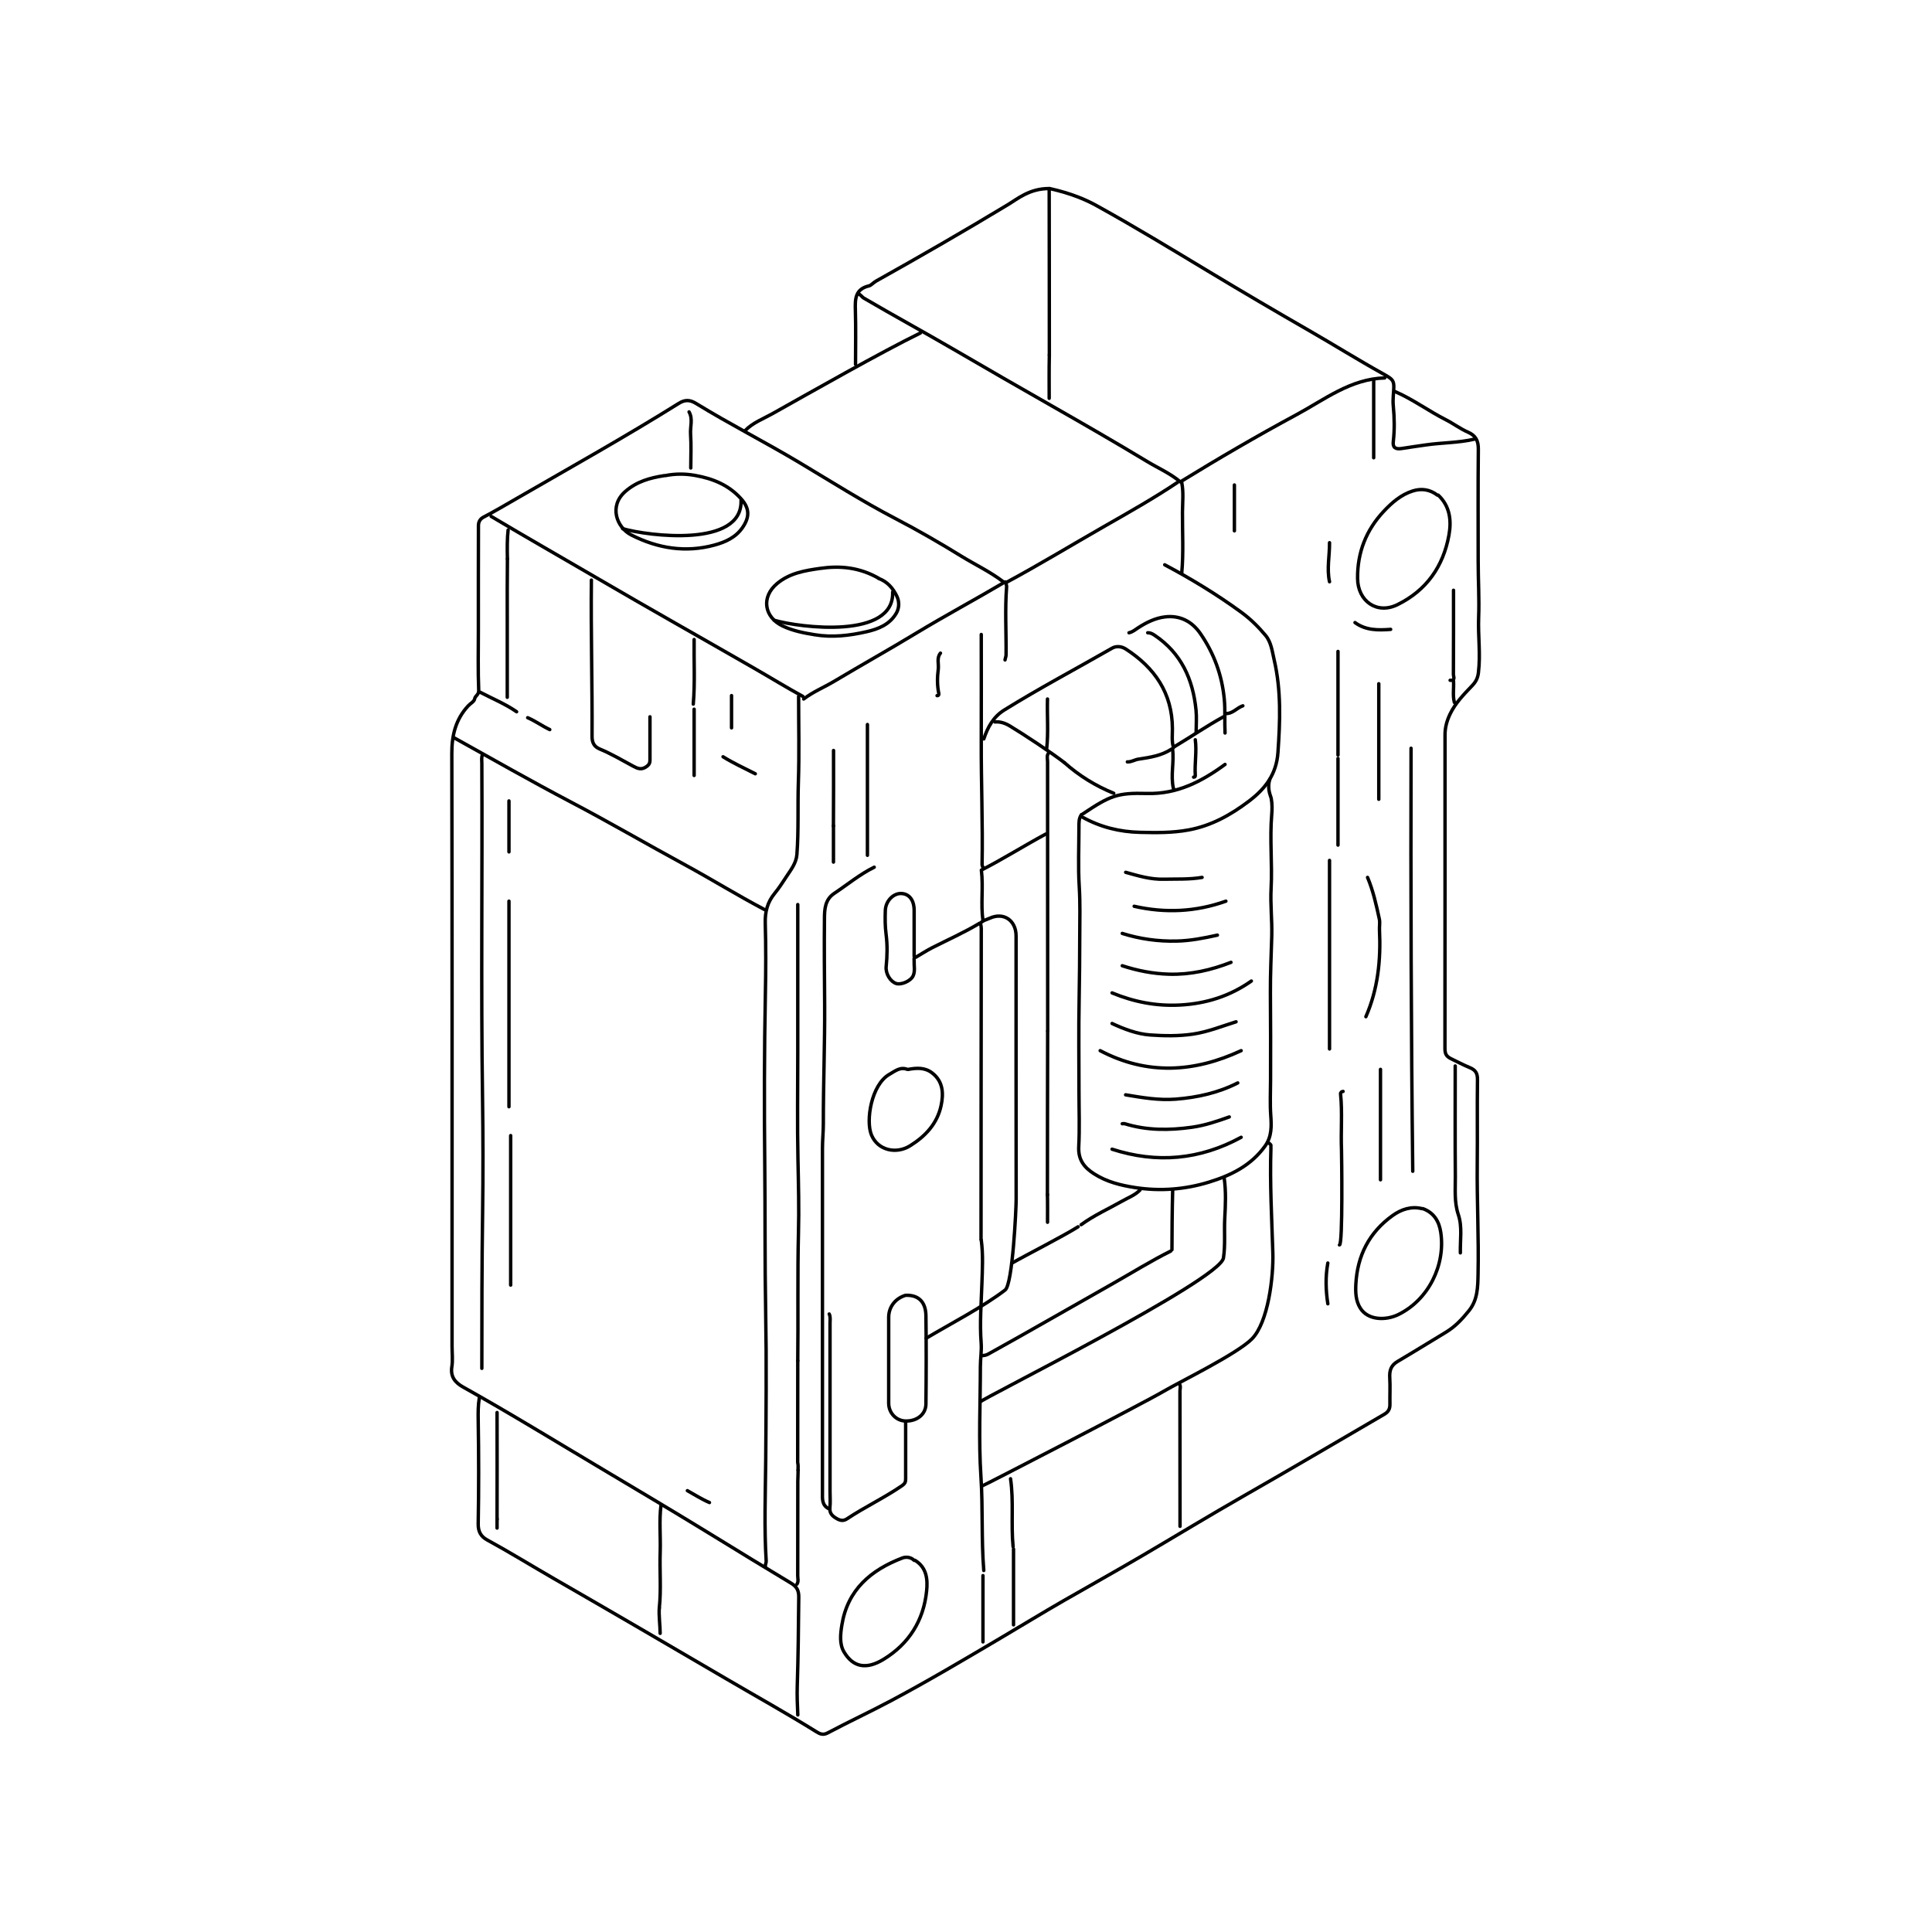 <?xml version="1.0" encoding="UTF-8"?>
<svg id="icons" xmlns="http://www.w3.org/2000/svg" viewBox="0 0 500 500">
  <defs>
    <style>
      .cls-1 {
        fill: none;
        stroke: #000;
        stroke-linecap: round;
        stroke-linejoin: round;
        stroke-width: .88px;
      }
    </style>
  </defs>
  <path class="cls-1" d="M361,101.32c4.63,2,8.68,5.03,13.17,7.3,1.95.99,3.73,2.35,5.75,3.23,2.01.87,2.69,2.24,2.67,4.42-.1,9.67-.04,19.34-.04,29.02,0,4.84.31,9.69.12,14.51-.18,4.77.53,9.53-.06,14.3-.17,1.4-.67,2.34-1.58,3.31-2.17,2.28-4.39,4.51-5.78,7.44-.81,1.72-1.28,3.42-1.28,5.3,0,27.04.01,54.08-.02,81.12,0,1.3.22,2.06,1.53,2.7,1.62.79,3.22,1.64,4.88,2.32,1.5.61,2.03,1.46,2.01,3.11-.1,7.25.02,14.51-.06,21.76-.1,9.53.41,19.05.21,28.58-.07,3.3-.07,6.64-2.36,9.47-1.73,2.14-3.5,4.07-5.92,5.54-4.19,2.53-8.36,5.12-12.58,7.61-1.7,1-2.1,2.37-1.99,4.2.13,2.26,0,4.54.04,6.81.02,1.22-.33,1.99-1.52,2.68-12.09,7.04-24.14,14.14-36.29,21.08-8.87,5.06-17.6,10.39-26.41,15.55-6.68,3.91-13.44,7.69-20.16,11.54-5.55,3.19-11.02,6.54-16.54,9.8-9.3,5.49-18.58,11-28.12,16.08-5.44,2.9-11.03,5.49-16.47,8.38-1.16.62-1.99.28-2.87-.27-7.73-4.81-15.68-9.23-23.54-13.83-14.71-8.61-29.42-17.2-44.2-25.7-5.86-3.37-11.61-6.93-17.55-10.17-1.54-.84-2.32-2.1-2.28-4.15.16-8.94.15-17.88,0-26.82-.03-1.93-.04-3.82.28-5.72"/>
  <path class="cls-1" d="M259.66,150.57c-3.36-2.58-7.19-4.38-10.78-6.58-5.62-3.46-11.35-6.77-17.19-9.81-8.49-4.42-16.56-9.54-24.76-14.44-8.85-5.29-18.05-9.96-26.84-15.35-1.56-.96-2.86-.98-4.42,0-13.76,8.6-27.93,16.52-41.98,24.63-2.84,1.64-5.67,3.31-8.58,4.83-.95.5-1.29,1.31-1.29,2.21-.03,9.01-.02,18.03-.02,27.04,0,5.2-.12,10.41.09,15.6.05,1.14-.91,1.31-1.06,2.19-.11.67-1.1,1.17-1.66,1.78-3.23,3.48-4.25,7.58-4.24,12.31.1,44.04.06,88.08.06,132.12,0,7.11,0,14.22,0,21.32,0,1.76.22,3.55-.05,5.27-.42,2.64.88,4.14,2.91,5.28,12.25,6.84,24.19,14.2,36.25,21.36,9.35,5.56,18.71,11.13,27.98,16.82,6.86,4.21,13.73,8.43,20.64,12.57,1.45.87,2.01,1.86,2,3.55-.07,7.7-.15,15.39-.39,23.08-.08,2.46.03,4.98.14,7.47"/>
  <path class="cls-1" d="M365.18,193.65c-.09,36.49.01,72.98.44,109.47"/>
  <path class="cls-1" d="M301.43,146.17c6.88,3.65,13.51,7.68,19.81,12.28,2.38,1.74,4.45,3.79,6.3,6.01,1.46,1.75,1.71,4.16,2.22,6.34,1.84,7.91,1.53,15.91.97,23.96-.39,5.6-3.24,9.34-7.5,12.57-4.73,3.58-9.73,6.37-15.63,7.46-4.17.77-8.34.72-12.54.62-5.29-.12-10.3-1.35-14.95-3.95"/>
  <path class="cls-1" d="M328.47,295.87c.14.22.49.3.44.66-.02.22,0,.44,0,.66-.29,9.02.22,18.03.5,27.04.19,6.11-1.18,18.02-5.44,22.3-3.87,3.89-18.79,11.17-22.77,13.51-5.12,3.02-46.73,24.48-47.03,24.53"/>
  <path class="cls-1" d="M381.67,113.63c-4.19,1-8.51.9-12.75,1.53-2.05.3-4.1.58-6.15.91-1.62.26-2.37-.25-2.19-1.77.35-3.08.3-6.15,0-9.24-.08-.87-.07-1.76,0-2.64.3-3.88.38-4-2.66-5.69-6.46-3.59-12.73-7.51-19.14-11.19-8.54-4.91-17.04-9.9-25.48-14.98-9.82-5.91-19.61-11.88-29.65-17.42-2.56-1.41-6.36-3.08-11.99-4.34"/>
  <path class="cls-1" d="M117.65,191.01c9.94,5.53,19.84,11.17,29.91,16.46,9.99,5.24,19.74,10.93,29.65,16.31,6.95,3.77,13.67,7.95,20.67,11.63"/>
  <path class="cls-1" d="M171.95,123.09c-3.71.57-7.18,1.51-10.15,4.13-4.28,3.77-2.21,9.31,1.59,11.24,6.84,3.47,14.04,4.64,21.52,2.6,2.79-.76,5.51-1.96,7.28-4.56,1.79-2.62,1.83-4.85-.25-7.24-3.17-3.66-7.36-5.39-12.06-6.22-2.61-.46-5.14-.46-7.7.05"/>
  <path class="cls-1" d="M303.63,193.21c-.4-1.52-.21-3.08-.21-4.62-.03-9.24-4.61-15.81-12.11-20.65-1.06-.68-2.43-.81-3.49-.2-9.31,5.34-18.81,10.36-27.93,16.02-2.8,1.74-4.28,4.44-5.28,7.47"/>
  <path class="cls-1" d="M226.25,224.43c-3.73,1.83-6.92,4.5-10.35,6.78-2.41,1.6-2.51,4.15-2.53,6.41-.08,7.47,0,14.95.05,22.42.06,10.25-.36,20.51-.34,30.78,0,2.13-.23,4.25-.23,6.38,0,29.68,0,59.35,0,89.03,0,1.58-.2,3.24,1.54,4.18"/>
  <path class="cls-1" d="M124.91,195.19c-.37.78-.22,1.61-.21,2.42.15,28.87-.24,57.74.18,86.61.14,9.82.16,19.64.02,29.46-.19,13.48-.2,26.97-.2,40.45"/>
  <path class="cls-1" d="M253.95,320.93c.51,3.8.29,7.63.16,11.43-.17,5.06-.58,10.1-.19,15.17.16,2.05-.2,4.1-.2,6.15,0,9.53-.48,19.08.15,28.57.53,8.07.08,16.14.73,24.19"/>
  <path class="cls-1" d="M253.89,320.78c-.02-25.21.06-54,.06-79.21,0-.88.09-1.78-.24-2.62.66-.77,1.62-.94,2.45-1.32,3.59-1.64,6.8.56,6.8,4.59,0,22.72-.01,45.43.02,68.15,0,2.45-.9,21.97-2.85,23.48-5.61,4.33-14.38,8.87-20.44,12.49"/>
  <path class="cls-1" d="M131.72,233.22v53.2"/>
  <path class="cls-1" d="M127.11,133.64c8.97,5.35,18.05,10.51,27.07,15.78,13.63,7.97,27.39,15.7,41.08,23.57,4.18,2.4,8.3,4.94,12.53,7.25"/>
  <path class="cls-1" d="M236.58,247.51c0-3.96,0-7.91,0-11.87,0-2.66-1.23-4.3-3.3-4.4-2.08-.1-4.08,1.94-4.16,4.4-.07,2.05-.07,4.11.2,6.16.36,2.78.3,5.56.02,8.35-.19,1.86,1.12,3.93,2.62,4.39,1.26.39,3.72-.61,4.36-2,.56-1.22.2-2.62.26-3.94.01-.3-.15-.66.22-.88"/>
  <path class="cls-1" d="M214.6,340.06c.37.78.21,1.61.21,2.42,0,14.51,0,29.02,0,43.53,0,1.39.12,2.8-.03,4.17-.16,1.51.71,2.23,1.8,2.85.84.48,1.67.68,2.64.03,4.58-3.04,9.57-5.39,14.12-8.5.91-.62,1.04-1.02,1.04-1.85,0-4.91,0-9.82,0-14.73"/>
  <path class="cls-1" d="M302.97,323.79c-5.12,2.54-9.96,5.57-14.93,8.38-10.77,6.08-21.48,12.28-32.3,18.27-.56.31-1.02.35-1.56.4"/>
  <path class="cls-1" d="M344.08,222.67v48.8"/>
  <path class="cls-1" d="M376.61,275.87c0,9.53-.05,19.05.03,28.58.03,3.31-.33,6.61.78,9.92,1.06,3.15.44,6.57.52,9.87"/>
  <path class="cls-1" d="M271.53,48.8c-5.09-.02-8.18,2.66-10.74,4.2-11.25,6.79-22.63,13.35-34.09,19.76-.62.35-1.27,1.1-1.79,1.22-3.56.82-3.63,3.34-3.54,6.24.14,4.69.04,9.38.04,14.07"/>
  <path class="cls-1" d="M368.26,312.8c2.86,1.06,4.19,3.3,4.61,6.16,1.25,8.44-3.17,17.44-11.01,21.26-3.17,1.54-7.83,1.54-9.84-1.71-1.15-1.86-1.24-3.99-1.13-6.14.38-7.42,3.46-13.43,9.49-17.77,2.22-1.6,4.81-2.5,7.67-1.8"/>
  <path class="cls-1" d="M260.1,170.79c.05-.44.26-.81.27-1.32.06-5.86-.31-11.73.14-17.59.03-.41-.17-.91-.39-1.29-7.67,4.53-15.51,8.73-23.13,13.34-6.96,4.22-14.08,8.19-21.07,12.37-2.62,1.57-5.49,2.72-7.93,4.6"/>
  <path class="cls-1" d="M206.46,234.1v38.69c0,9.09-.14,18.18.05,27.26.13,6.38.3,12.76.13,19.12-.26,10.11-.05,22.86-.18,32.98"/>
  <path class="cls-1" d="M271.13,266.86c-.05,14.14-.03,28.28-.06,42.43"/>
  <path class="cls-1" d="M358.36,97.81c-8.82.24-15.56,5.6-22.83,9.51-10.2,5.49-20.21,11.34-30.06,17.39-2.69-2.26-5.81-3.59-8.68-5.33-8.21-4.96-16.52-9.74-24.85-14.49-8.45-4.81-16.86-9.66-25.26-14.55-7.66-4.46-15.44-8.69-23.09-13.17-.57-.33-.85-.99-1.52-1.13"/>
  <path class="cls-1" d="M372.21,128.14c3.06,2.86,3.45,6.63,2.78,10.32-1.46,8.11-5.8,14.33-13.34,18.03-5.28,2.59-10.26-.87-10.31-6.81-.06-6.67,2.19-12.48,6.79-17.37,2.14-2.28,4.46-4.29,7.49-5.25,2.27-.72,4.44-.39,6.37,1.08"/>
  <path class="cls-1" d="M206.68,180.24c0,7.4.19,14.81-.06,22.2-.21,6.23.09,12.47-.38,18.69-.17,2.23-1.53,3.94-2.68,5.69-.97,1.49-1.96,3.02-3.08,4.39-1.89,2.3-2.51,4.79-2.43,7.73.17,6.08.15,12.16.03,18.24-.29,14.73-.31,29.46-.16,44.19.13,12.6,0,25.21.23,37.81.12,6.82.16,13.63.13,20.44-.03,6.08-.05,12.17-.11,18.25-.08,8.72-.42,17.44.12,26.16.03.41-.28.85-.2,1.32"/>
  <path class="cls-1" d="M132.16,293.89v38.69"/>
  <path class="cls-1" d="M317.04,189.7c-.15-2.93.09-5.86-.2-8.8-.6-6.19-2.65-11.81-6.18-16.93-2.24-3.25-5.41-4.79-9.23-4.31-2.42.3-4.73,1.41-6.83,2.78-.77.5-1.48,1.12-2.42,1.32"/>
  <path class="cls-1" d="M271.31,194.97c-.47.69-.2,1.47-.2,2.2-.02,22.13.05,47.43.03,69.56"/>
  <path class="cls-1" d="M284.72,271.91c12.16,6.39,24.33,5.65,36.49,0"/>
  <path class="cls-1" d="M353.92,227.07c1.46,3.47,2.26,7.13,3.05,10.78.2.91-.01,1.9.04,2.85.37,7.72-.39,15.26-3.52,22.42"/>
  <path class="cls-1" d="M323.85,253.89c-5.54,3.9-11.67,5.85-18.46,6.21-6.16.33-11.95-.81-17.59-3.14"/>
  <path class="cls-1" d="M227.56,149.75c-5.06-2.95-10.17-3.4-15.37-2.64-3.88.56-7.77,1.18-11.03,3.87-4.3,3.55-3.35,8.76,1.35,11.01,2.63,1.26,5.45,1.81,8.34,2.28,4.58.76,9.01.22,13.41-.78,3.04-.69,5.99-1.85,7.7-4.79.81-1.4.79-3.04.16-4.36-.98-2.06-2.46-3.84-4.77-4.65"/>
  <path class="cls-1" d="M304.73,124.85c-6.13,4.1-12.55,7.72-18.94,11.37-8.49,4.85-16.85,9.94-25.46,14.57"/>
  <path class="cls-1" d="M321.21,294.33c-10.7,5.83-21.84,6.83-33.41,3.08"/>
  <path class="cls-1" d="M236.8,403.81c3.05,1.85,3.31,4.96,3.01,7.91-.77,7.7-4.63,13.76-11.19,17.74-4.39,2.66-7.82,2.07-10.2-1.95-1.2-2.03-.93-4.59-.54-6.99,1.49-9.15,7.53-14.2,15.64-17.31.92-.35,2.17-.27,3.06.61"/>
  <path class="cls-1" d="M319.89,264.44c-3.7,1.15-7.27,2.61-11.19,3.19-3.7.54-7.37.47-11,.22-3.43-.24-6.74-1.51-9.9-2.97"/>
  <path class="cls-1" d="M234.82,276.75c-1.87-.71-3.15.44-4.64,1.28-4.69,2.67-6.17,12-4.66,15.67,1.67,4.07,6.44,5.03,9.97,2.85,3.99-2.47,7.04-5.74,8.05-10.36.67-3.08.61-6.31-2.35-8.55-1.87-1.42-4-1.28-6.15-.88"/>
  <path class="cls-1" d="M356.83,176.95v29.9"/>
  <path class="cls-1" d="M320.33,280.26c-5.04,2.56-10.43,3.76-16.05,4.2-4.4.34-8.68-.4-12.97-1.12"/>
  <path class="cls-1" d="M238.2,86.18c-10.09,4.92-28.53,15.41-38.31,20.89-2.41,1.35-5.07,2.32-7.05,4.37"/>
  <path class="cls-1" d="M357.27,276.75v28.58"/>
  <path class="cls-1" d="M206.46,352.15c0,8.72,0,17.44-.02,26.16,0,.73.15.03.1,2.15"/>
  <path class="cls-1" d="M318.58,249.05c-5.16,2.02-10.48,3.23-16.05,3.07-4.13-.12-8.16-.9-12.09-2.19"/>
  <path class="cls-1" d="M271.53,49.01c0,13.19.06,29.68.04,42.87"/>
  <path class="cls-1" d="M309.56,189.48c0-1.91.16-3.83-.03-5.71-.79-7.98-3.83-14.74-10.73-19.37-.57-.38-1.1-.66-1.77-.64"/>
  <path class="cls-1" d="M318.14,289.06c-3.16,1.13-6.3,2.2-9.67,2.67-5.87.82-11.66.86-17.37-.91-.2-.06-.44,0-.66,0"/>
  <path class="cls-1" d="M346.27,168.59v26.82"/>
  <path class="cls-1" d="M128.64,365.56c0,8.28.04,19.42,0,27.7"/>
  <path class="cls-1" d="M315.06,242.01c-3.48.77-6.97,1.46-10.55,1.54-4.8.11-9.49-.54-14.07-1.98"/>
  <path class="cls-1" d="M279.89,210.8c-.72,1-.66,2.15-.66,3.3,0,5.13-.24,10.27.08,15.38.26,4.18.14,8.4.13,12.53-.01,5.55-.06,11.14-.16,16.71-.15,7.91-.04,15.83-.04,23.74,0,4.76.19,9.54-.06,14.29-.18,3.38,1.38,5.39,4.01,7.06,3.24,2.06,6.82,2.95,10.56,3.53,6.5,1.01,12.9.5,19.11-1.4,5.67-1.73,10.93-4.29,14.56-9.37,1.77-2.49,1.64-5.23,1.45-7.93-.21-3.01-.06-6.03-.05-9.02.03-7.55.02-15.09-.04-22.64-.03-4.9.21-9.82.35-14.73.11-4.1-.39-8.21-.17-12.31.34-6.38-.38-12.75.16-19.13.12-1.37.13-2.78-.13-4.19-.12-.67-1.14-2.41-.36-4.97"/>
  <path class="cls-1" d="M317.04,197.83c-6.03,4.42-12.4,7.74-20.23,7.52-7.63-.21-9.49.55-16.49,5.23"/>
  <path class="cls-1" d="M317.26,233.22c-7.78,2.77-15.7,3.15-23.74,1.32"/>
  <path class="cls-1" d="M279.01,317.49c-3.83,2.42-13.25,7.2-17.18,9.44"/>
  <path class="cls-1" d="M376.17,152.76c0,7.25.01,14.51-.03,21.76,0,.56.61,1.69-.85,1.54"/>
  <path class="cls-1" d="M224.49,187.5v33.85"/>
  <path class="cls-1" d="M234.6,335.22c3.12-.05,4.98,1.73,5.03,5.28.1,7.62.08,15.24,0,22.86-.03,2.68-2.31,4.45-5.25,4.4-2.44-.05-4.39-2.07-4.39-4.62-.01-7.4,0-14.8,0-22.2,0-2.71,1.72-4.93,4.39-5.72"/>
  <path class="cls-1" d="M311.1,227.07c-3.28.57-6.59.39-9.89.47-3.45.09-6.65-.88-9.89-1.79"/>
  <path class="cls-1" d="M153.05,150.13c-.15,13.48.25,26.97.17,40.45-.01,1.72.62,2.7,2.03,3.28,2.98,1.24,5.74,2.88,8.57,4.4,1.15.62,2.19,1.12,3.57.08.8-.6.82-1.12.82-1.84,0-3.66,0-7.33,0-10.99"/>
  <path class="cls-1" d="M206.55,380.46c0,1.33-.08,2.1-.08,2.91,0,8.13,0,16.27-.02,24.4,0,.73.26,1.5-.2,2.2"/>
  <path class="cls-1" d="M305.17,358.08c.49.61.2,1.32.2,1.98.02,11.65.02,23.3.02,34.95"/>
  <path class="cls-1" d="M261.53,382.7c.85,5.84.09,11.74.66,17.59"/>
  <path class="cls-1" d="M253.95,164.2c0,9.23.03,18.47,0,27.7-.04,10.63.41,21.25.21,31.87,0,.35.26.56.24.88"/>
  <path class="cls-1" d="M171.07,389.52c-.52,4.02-.08,8.06-.21,12.09-.17,4.83.28,9.68-.23,14.51"/>
  <path class="cls-1" d="M253.51,238.94c-3.97,2.39-8.2,4.26-12.32,6.36-1.44.74-2.78,1.62-4.17,2.43"/>
  <path class="cls-1" d="M305.83,124.85c.51,2.55.21,5.13.19,7.69-.03,5.28.3,10.56-.19,15.83"/>
  <path class="cls-1" d="M270.65,215.85c-5.64,3.03-11.05,6.46-16.67,9.33.54,4.43-.2,8.79.41,13.09"/>
  <path class="cls-1" d="M131.32,144.63c-.07,5.27-.04,10.55-.04,15.83,0,6.67,0,13.34,0,20"/>
  <path class="cls-1" d="M295.05,307.96c-1.29,1.35-3.03,1.97-4.61,2.87-3.54,2.01-7.29,3.67-10.64,6.12"/>
  <path class="cls-1" d="M347.59,282.46c-.4.04-.69.27-.65.66.49,4.83.04,9.68.24,14.51.03.81.37,24.67-.53,24.56"/>
  <path class="cls-1" d="M303.49,307.96c-.14,5.1-.19,11.82-.19,15.48"/>
  <path class="cls-1" d="M215.72,194.22c0,6.52.02,13.04-.03,19.56"/>
  <path class="cls-1" d="M131.72,207.28v13.19"/>
  <path class="cls-1" d="M275.49,197.39c-3.34-2.59-10.44-7.27-14.06-9.46-1.23-.75-2.51-1.22-3.96-1.09"/>
  <path class="cls-1" d="M346.27,196.29v22.42"/>
  <path class="cls-1" d="M271.09,180.9c-.13,4.32.27,8.65-.22,12.97"/>
  <path class="cls-1" d="M275.49,197.39c3.79,3.37,8.05,6,12.75,7.91"/>
  <path class="cls-1" d="M355.51,98.47v20"/>
  <path class="cls-1" d="M316.82,304.89c.49,3.44.34,6.9.15,10.33-.19,3.45.18,6.92-.34,10.34-.87,5.72-62.7,36.5-63,37.28"/>
  <path class="cls-1" d="M319.46,125.51v11.87"/>
  <path class="cls-1" d="M271.57,91.87c-.09,3.73-.04,7.47-.04,11.21"/>
  <path class="cls-1" d="M254.39,407.77v17.15"/>
  <path class="cls-1" d="M303.19,193.87c-2.6,1.71-5.6,2.15-8.58,2.6-.99.15-1.83.77-2.85.7"/>
  <path class="cls-1" d="M179.64,165.51c-.08,5.57.25,11.14-.22,16.71"/>
  <path class="cls-1" d="M243.39,169.03c-1.04,1.26-.39,2.8-.57,4.19-.26,2.01-.3,4.1.12,6.15.06.3.08.68-.43.66"/>
  <path class="cls-1" d="M343.64,326.87c-.64,3.52-.54,7.03,0,10.55"/>
  <path class="cls-1" d="M316.6,185.52c-4.3,2.36-8.35,5.14-12.55,7.65-.35.21-.61.61-.59.69.44,3.37-.54,6.76.2,10.11.04.19.27.3.2.44"/>
  <path class="cls-1" d="M344.08,140.45c.04,3.37-.74,6.74,0,10.11"/>
  <path class="cls-1" d="M262.3,400.88c0,5.86,0,13.77,0,19.63"/>
  <path class="cls-1" d="M309.34,191.45c.41,3.08-.2,6.16,0,9.23.02.31-.13.46-.44.44"/>
  <path class="cls-1" d="M231.02,153.2c.46,12.31-23.96,9.25-30.64,7.33"/>
  <path class="cls-1" d="M191.78,129.49c.46,12.31-23.96,9.25-30.64,7.33"/>
  <path class="cls-1" d="M215.7,213.66v9.45"/>
  <path class="cls-1" d="M178.33,106.6c1.04,1.84.26,3.82.39,5.72.2,2.92.05,5.86.05,8.79"/>
  <path class="cls-1" d="M124.25,179.14c3.16,1.66,6.49,3.01,9.45,5.06"/>
  <path class="cls-1" d="M350.67,161.12c2.8,2.05,6,2,9.23,1.76"/>
  <path class="cls-1" d="M179.64,183.54c0,5.72,0,11.43,0,17.15"/>
  <path class="cls-1" d="M187.12,195.85c2.68,1.66,5.55,2.98,8.35,4.4"/>
  <path class="cls-1" d="M189.32,180.02v8.35"/>
  <path class="cls-1" d="M131.5,137.16c-.25,2.11-.25,4.89-.18,7.47"/>
  <path class="cls-1" d="M170.63,416.12c-.17,1.89.22,4.69.22,6.59"/>
  <path class="cls-1" d="M177.89,385.78c1.89,1.05,3.72,2.23,5.72,3.08"/>
  <path class="cls-1" d="M136.56,185.74c2,.86,3.75,2.16,5.72,3.08"/>
  <path class="cls-1" d="M376.17,176.29c.12,1.83-.26,3.68.22,5.5"/>
  <path class="cls-1" d="M321.65,182.66c-1.6.53-2.7,2.2-4.62,1.98"/>
  <path class="cls-1" d="M271.07,309.08c.06,1.39.03,5.92.03,7.24"/>
  <path class="cls-1" d="M128.64,393.04v2.42"/>
</svg>
